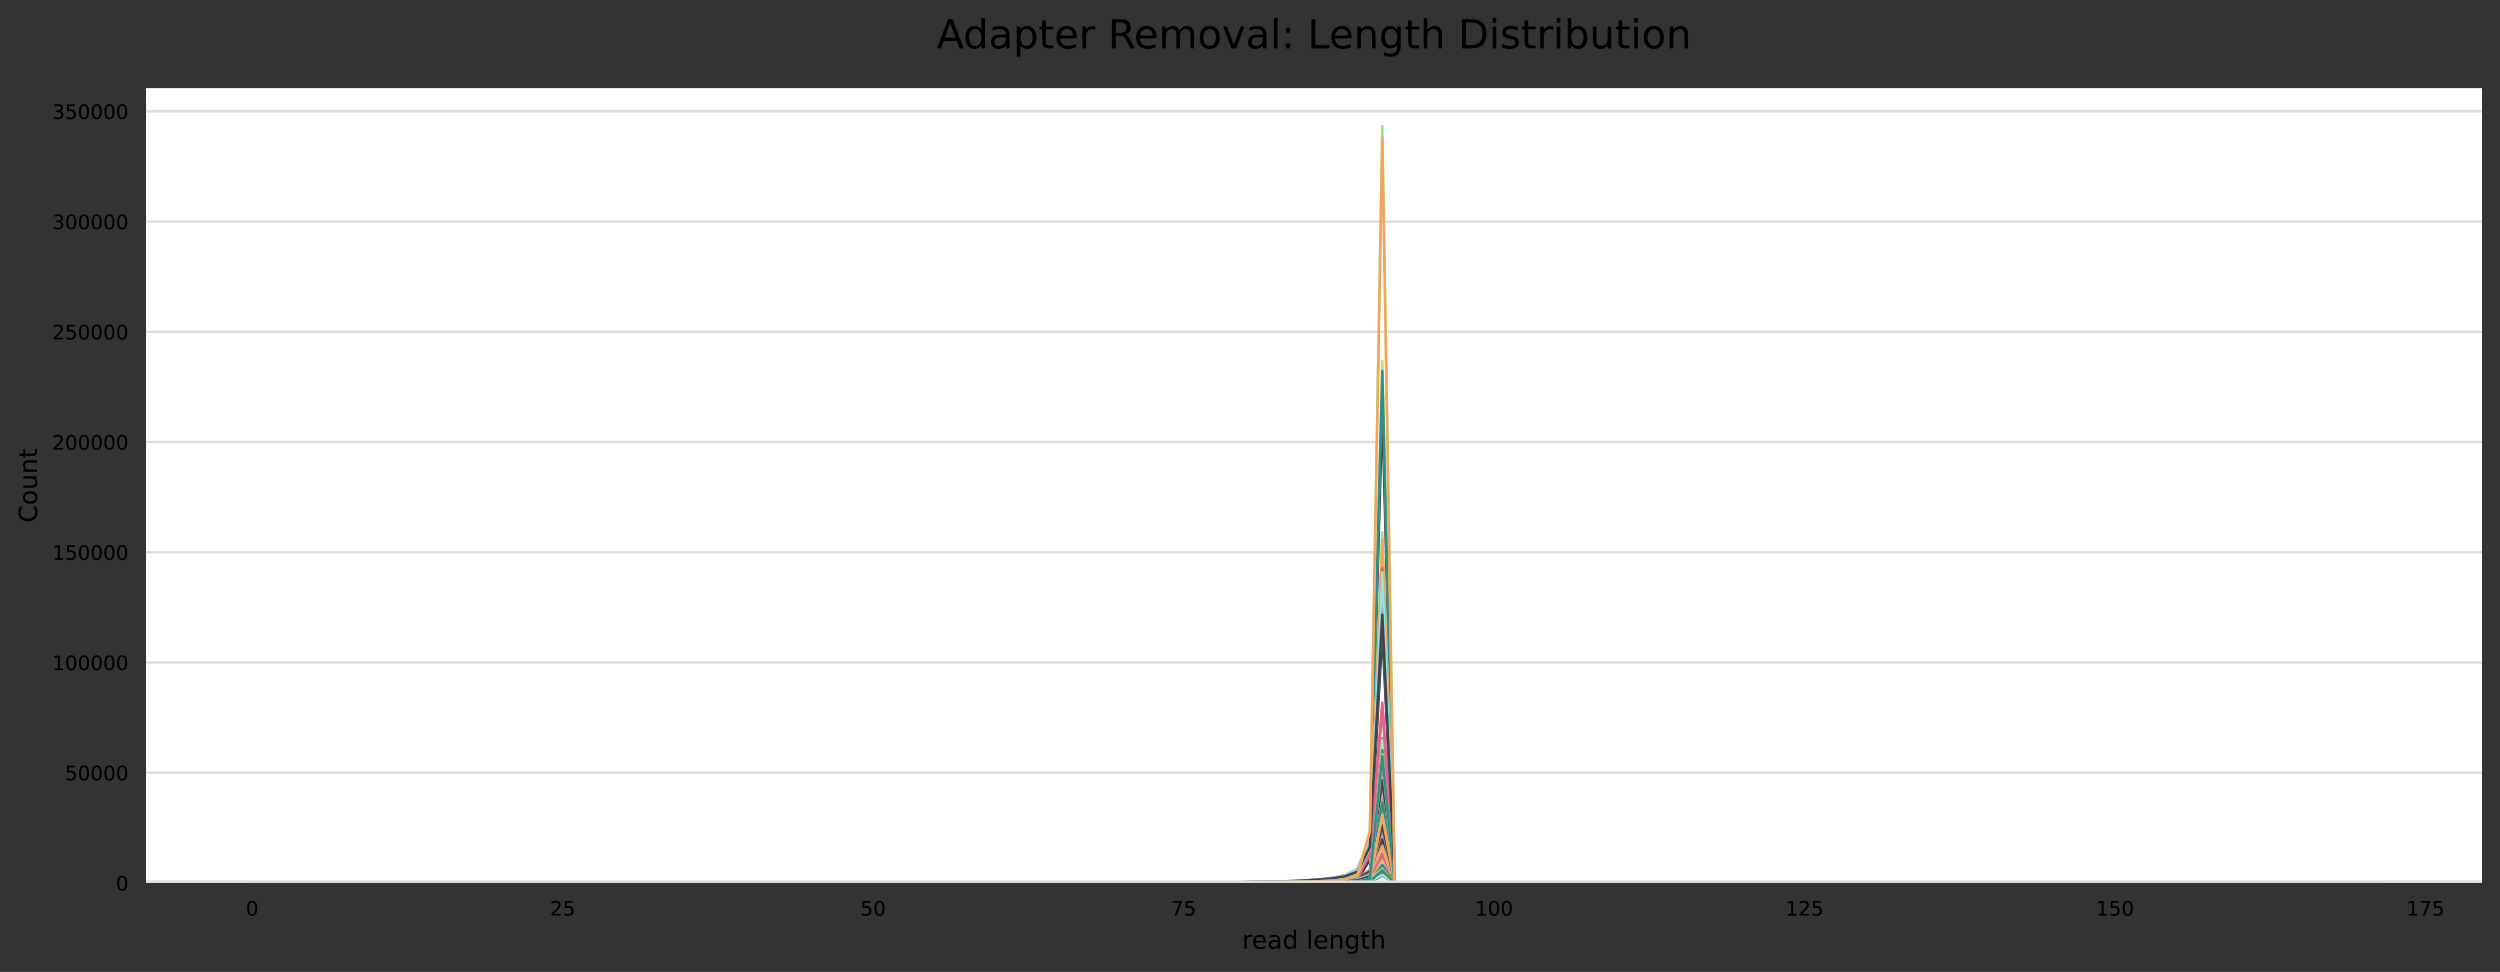 <?xml version="1.0" encoding="utf-8" standalone="no"?>
<!DOCTYPE svg PUBLIC "-//W3C//DTD SVG 1.1//EN"
  "http://www.w3.org/Graphics/SVG/1.1/DTD/svg11.dtd">
<!-- Created with matplotlib (https://matplotlib.org/) -->
<svg height="388.845pt" version="1.1" viewBox="0 0 1000.158 388.845" width="1000.158pt" xmlns="http://www.w3.org/2000/svg" xmlns:xlink="http://www.w3.org/1999/xlink">
 <rect x="0" y="0" width="1000.158" height="388.845" fill="#333333" stroke="none"/>
 <defs>
  <style type="text/css">*{stroke-linecap:butt;stroke-linejoin:round;}</style>
 </defs>
 <g id="figure_1">
  <g id="axes_1">
   <g id="patch_1">
    <path d="M 58.418 353.224 
L 992.958 353.224 
L 992.958 35.256 
L 58.418 35.256 
z
" style="fill:#ffffff;"/>
   </g>
   <g id="matplotlib.axis_1">
    <g id="xtick_1">
     <g id="text_1">
      <!-- 0 -->
      <g transform="translate(98.352 366.303)scale(0.08 -0.08)">
       <defs>
        <path d="M 31.781 66.406 
Q 24.172 66.406 20.328 58.906 
Q 16.5 51.422 16.5 36.375 
Q 16.5 21.391 20.328 13.891 
Q 24.172 6.391 31.781 6.391 
Q 39.453 6.391 43.281 13.891 
Q 47.125 21.391 47.125 36.375 
Q 47.125 51.422 43.281 58.906 
Q 39.453 66.406 31.781 66.406 
z
M 31.781 74.219 
Q 44.047 74.219 50.516 64.516 
Q 56.984 54.828 56.984 36.375 
Q 56.984 17.969 50.516 8.266 
Q 44.047 -1.422 31.781 -1.422 
Q 19.531 -1.422 13.062 8.266 
Q 6.594 17.969 6.594 36.375 
Q 6.594 54.828 13.062 64.516 
Q 19.531 74.219 31.781 74.219 
z
" id="DejaVuSans-48"/>
       </defs>
       <use xlink:href="#DejaVuSans-48"/>
      </g>
     </g>
    </g>
    <g id="xtick_2">
     <g id="text_2">
      <!-- 25 -->
      <g transform="translate(220.015 366.303)scale(0.08 -0.08)">
       <defs>
        <path d="M 19.188 8.297 
L 53.609 8.297 
L 53.609 0 
L 7.328 0 
L 7.328 8.297 
Q 12.938 14.109 22.625 23.891 
Q 32.328 33.688 34.812 36.531 
Q 39.547 41.844 41.422 45.531 
Q 43.312 49.219 43.312 52.781 
Q 43.312 58.594 39.234 62.25 
Q 35.156 65.922 28.609 65.922 
Q 23.969 65.922 18.812 64.312 
Q 13.672 62.703 7.812 59.422 
L 7.812 69.391 
Q 13.766 71.781 18.938 73 
Q 24.125 74.219 28.422 74.219 
Q 39.75 74.219 46.484 68.547 
Q 53.219 62.891 53.219 53.422 
Q 53.219 48.922 51.531 44.891 
Q 49.859 40.875 45.406 35.406 
Q 44.188 33.984 37.641 27.219 
Q 31.109 20.453 19.188 8.297 
z
" id="DejaVuSans-50"/>
        <path d="M 10.797 72.906 
L 49.516 72.906 
L 49.516 64.594 
L 19.828 64.594 
L 19.828 46.734 
Q 21.969 47.469 24.109 47.828 
Q 26.266 48.188 28.422 48.188 
Q 40.625 48.188 47.75 41.5 
Q 54.891 34.812 54.891 23.391 
Q 54.891 11.625 47.562 5.094 
Q 40.234 -1.422 26.906 -1.422 
Q 22.312 -1.422 17.547 -0.641 
Q 12.797 0.141 7.719 1.703 
L 7.719 11.625 
Q 12.109 9.234 16.797 8.062 
Q 21.484 6.891 26.703 6.891 
Q 35.156 6.891 40.078 11.328 
Q 45.016 15.766 45.016 23.391 
Q 45.016 31 40.078 35.438 
Q 35.156 39.891 26.703 39.891 
Q 22.75 39.891 18.812 39.016 
Q 14.891 38.141 10.797 36.281 
z
" id="DejaVuSans-53"/>
       </defs>
       <use xlink:href="#DejaVuSans-50"/>
       <use x="63.623" xlink:href="#DejaVuSans-53"/>
      </g>
     </g>
    </g>
    <g id="xtick_3">
     <g id="text_3">
      <!-- 50 -->
      <g transform="translate(344.223 366.303)scale(0.08 -0.08)">
       <use xlink:href="#DejaVuSans-53"/>
       <use x="63.623" xlink:href="#DejaVuSans-48"/>
      </g>
     </g>
    </g>
    <g id="xtick_4">
     <g id="text_4">
      <!-- 75 -->
      <g transform="translate(468.431 366.303)scale(0.08 -0.08)">
       <defs>
        <path d="M 8.203 72.906 
L 55.078 72.906 
L 55.078 68.703 
L 28.609 0 
L 18.312 0 
L 43.219 64.594 
L 8.203 64.594 
z
" id="DejaVuSans-55"/>
       </defs>
       <use xlink:href="#DejaVuSans-55"/>
       <use x="63.623" xlink:href="#DejaVuSans-53"/>
      </g>
     </g>
    </g>
    <g id="xtick_5">
     <g id="text_5">
      <!-- 100 -->
      <g transform="translate(590.094 366.303)scale(0.08 -0.08)">
       <defs>
        <path d="M 12.406 8.297 
L 28.516 8.297 
L 28.516 63.922 
L 10.984 60.406 
L 10.984 69.391 
L 28.422 72.906 
L 38.281 72.906 
L 38.281 8.297 
L 54.391 8.297 
L 54.391 0 
L 12.406 0 
z
" id="DejaVuSans-49"/>
       </defs>
       <use xlink:href="#DejaVuSans-49"/>
       <use x="63.623" xlink:href="#DejaVuSans-48"/>
       <use x="127.246" xlink:href="#DejaVuSans-48"/>
      </g>
     </g>
    </g>
    <g id="xtick_6">
     <g id="text_6">
      <!-- 125 -->
      <g transform="translate(714.302 366.303)scale(0.08 -0.08)">
       <use xlink:href="#DejaVuSans-49"/>
       <use x="63.623" xlink:href="#DejaVuSans-50"/>
       <use x="127.246" xlink:href="#DejaVuSans-53"/>
      </g>
     </g>
    </g>
    <g id="xtick_7">
     <g id="text_7">
      <!-- 150 -->
      <g transform="translate(838.509 366.303)scale(0.08 -0.08)">
       <use xlink:href="#DejaVuSans-49"/>
       <use x="63.623" xlink:href="#DejaVuSans-53"/>
       <use x="127.246" xlink:href="#DejaVuSans-48"/>
      </g>
     </g>
    </g>
    <g id="xtick_8">
     <g id="text_8">
      <!-- 175 -->
      <g transform="translate(962.717 366.303)scale(0.08 -0.08)">
       <use xlink:href="#DejaVuSans-49"/>
       <use x="63.623" xlink:href="#DejaVuSans-55"/>
       <use x="127.246" xlink:href="#DejaVuSans-53"/>
      </g>
     </g>
    </g>
    <g id="text_9">
     <!-- read length -->
     <g transform="translate(496.904 379.565)scale(0.1 -0.1)">
      <defs>
       <path d="M 41.109 46.297 
Q 39.594 47.172 37.812 47.578 
Q 36.031 48 33.891 48 
Q 26.266 48 22.188 43.047 
Q 18.109 38.094 18.109 28.812 
L 18.109 0 
L 9.078 0 
L 9.078 54.688 
L 18.109 54.688 
L 18.109 46.188 
Q 20.953 51.172 25.484 53.578 
Q 30.031 56 36.531 56 
Q 37.453 56 38.578 55.875 
Q 39.703 55.766 41.062 55.516 
z
" id="DejaVuSans-114"/>
       <path d="M 56.203 29.594 
L 56.203 25.203 
L 14.891 25.203 
Q 15.484 15.922 20.484 11.062 
Q 25.484 6.203 34.422 6.203 
Q 39.594 6.203 44.453 7.469 
Q 49.312 8.734 54.109 11.281 
L 54.109 2.781 
Q 49.266 0.734 44.188 -0.344 
Q 39.109 -1.422 33.891 -1.422 
Q 20.797 -1.422 13.156 6.188 
Q 5.516 13.812 5.516 26.812 
Q 5.516 40.234 12.766 48.109 
Q 20.016 56 32.328 56 
Q 43.359 56 49.781 48.891 
Q 56.203 41.797 56.203 29.594 
z
M 47.219 32.234 
Q 47.125 39.594 43.094 43.984 
Q 39.062 48.391 32.422 48.391 
Q 24.906 48.391 20.391 44.141 
Q 15.875 39.891 15.188 32.172 
z
" id="DejaVuSans-101"/>
       <path d="M 34.281 27.484 
Q 23.391 27.484 19.188 25 
Q 14.984 22.516 14.984 16.5 
Q 14.984 11.719 18.141 8.906 
Q 21.297 6.109 26.703 6.109 
Q 34.188 6.109 38.703 11.406 
Q 43.219 16.703 43.219 25.484 
L 43.219 27.484 
z
M 52.203 31.203 
L 52.203 0 
L 43.219 0 
L 43.219 8.297 
Q 40.141 3.328 35.547 0.953 
Q 30.953 -1.422 24.312 -1.422 
Q 15.922 -1.422 10.953 3.297 
Q 6 8.016 6 15.922 
Q 6 25.141 12.172 29.828 
Q 18.359 34.516 30.609 34.516 
L 43.219 34.516 
L 43.219 35.406 
Q 43.219 41.609 39.141 45 
Q 35.062 48.391 27.688 48.391 
Q 23 48.391 18.547 47.266 
Q 14.109 46.141 10.016 43.891 
L 10.016 52.203 
Q 14.938 54.109 19.578 55.047 
Q 24.219 56 28.609 56 
Q 40.484 56 46.344 49.844 
Q 52.203 43.703 52.203 31.203 
z
" id="DejaVuSans-97"/>
       <path d="M 45.406 46.391 
L 45.406 75.984 
L 54.391 75.984 
L 54.391 0 
L 45.406 0 
L 45.406 8.203 
Q 42.578 3.328 38.25 0.953 
Q 33.938 -1.422 27.875 -1.422 
Q 17.969 -1.422 11.734 6.484 
Q 5.516 14.406 5.516 27.297 
Q 5.516 40.188 11.734 48.094 
Q 17.969 56 27.875 56 
Q 33.938 56 38.25 53.625 
Q 42.578 51.266 45.406 46.391 
z
M 14.797 27.297 
Q 14.797 17.391 18.875 11.75 
Q 22.953 6.109 30.078 6.109 
Q 37.203 6.109 41.297 11.75 
Q 45.406 17.391 45.406 27.297 
Q 45.406 37.203 41.297 42.844 
Q 37.203 48.484 30.078 48.484 
Q 22.953 48.484 18.875 42.844 
Q 14.797 37.203 14.797 27.297 
z
" id="DejaVuSans-100"/>
       <path id="DejaVuSans-32"/>
       <path d="M 9.422 75.984 
L 18.406 75.984 
L 18.406 0 
L 9.422 0 
z
" id="DejaVuSans-108"/>
       <path d="M 54.891 33.016 
L 54.891 0 
L 45.906 0 
L 45.906 32.719 
Q 45.906 40.484 42.875 44.328 
Q 39.844 48.188 33.797 48.188 
Q 26.516 48.188 22.312 43.547 
Q 18.109 38.922 18.109 30.906 
L 18.109 0 
L 9.078 0 
L 9.078 54.688 
L 18.109 54.688 
L 18.109 46.188 
Q 21.344 51.125 25.703 53.562 
Q 30.078 56 35.797 56 
Q 45.219 56 50.047 50.172 
Q 54.891 44.344 54.891 33.016 
z
" id="DejaVuSans-110"/>
       <path d="M 45.406 27.984 
Q 45.406 37.75 41.375 43.109 
Q 37.359 48.484 30.078 48.484 
Q 22.859 48.484 18.828 43.109 
Q 14.797 37.75 14.797 27.984 
Q 14.797 18.266 18.828 12.891 
Q 22.859 7.516 30.078 7.516 
Q 37.359 7.516 41.375 12.891 
Q 45.406 18.266 45.406 27.984 
z
M 54.391 6.781 
Q 54.391 -7.172 48.188 -13.984 
Q 42 -20.797 29.203 -20.797 
Q 24.469 -20.797 20.266 -20.094 
Q 16.062 -19.391 12.109 -17.922 
L 12.109 -9.188 
Q 16.062 -11.328 19.922 -12.344 
Q 23.781 -13.375 27.781 -13.375 
Q 36.625 -13.375 41.016 -8.766 
Q 45.406 -4.156 45.406 5.172 
L 45.406 9.625 
Q 42.625 4.781 38.281 2.391 
Q 33.938 0 27.875 0 
Q 17.828 0 11.672 7.656 
Q 5.516 15.328 5.516 27.984 
Q 5.516 40.672 11.672 48.328 
Q 17.828 56 27.875 56 
Q 33.938 56 38.281 53.609 
Q 42.625 51.219 45.406 46.391 
L 45.406 54.688 
L 54.391 54.688 
z
" id="DejaVuSans-103"/>
       <path d="M 18.312 70.219 
L 18.312 54.688 
L 36.812 54.688 
L 36.812 47.703 
L 18.312 47.703 
L 18.312 18.016 
Q 18.312 11.328 20.141 9.422 
Q 21.969 7.516 27.594 7.516 
L 36.812 7.516 
L 36.812 0 
L 27.594 0 
Q 17.188 0 13.234 3.875 
Q 9.281 7.766 9.281 18.016 
L 9.281 47.703 
L 2.688 47.703 
L 2.688 54.688 
L 9.281 54.688 
L 9.281 70.219 
z
" id="DejaVuSans-116"/>
       <path d="M 54.891 33.016 
L 54.891 0 
L 45.906 0 
L 45.906 32.719 
Q 45.906 40.484 42.875 44.328 
Q 39.844 48.188 33.797 48.188 
Q 26.516 48.188 22.312 43.547 
Q 18.109 38.922 18.109 30.906 
L 18.109 0 
L 9.078 0 
L 9.078 75.984 
L 18.109 75.984 
L 18.109 46.188 
Q 21.344 51.125 25.703 53.562 
Q 30.078 56 35.797 56 
Q 45.219 56 50.047 50.172 
Q 54.891 44.344 54.891 33.016 
z
" id="DejaVuSans-104"/>
      </defs>
      <use xlink:href="#DejaVuSans-114"/>
      <use x="38.863" xlink:href="#DejaVuSans-101"/>
      <use x="100.387" xlink:href="#DejaVuSans-97"/>
      <use x="161.666" xlink:href="#DejaVuSans-100"/>
      <use x="225.143" xlink:href="#DejaVuSans-32"/>
      <use x="256.93" xlink:href="#DejaVuSans-108"/>
      <use x="284.713" xlink:href="#DejaVuSans-101"/>
      <use x="346.236" xlink:href="#DejaVuSans-110"/>
      <use x="409.615" xlink:href="#DejaVuSans-103"/>
      <use x="473.092" xlink:href="#DejaVuSans-116"/>
      <use x="512.301" xlink:href="#DejaVuSans-104"/>
     </g>
    </g>
   </g>
   <g id="matplotlib.axis_2">
    <g id="ytick_1">
     <g id="line2d_1">
      <path clip-path="url(#pe0b5f73a44)" d="M 58.418 353.224 
L 992.958 353.224 
" style="fill:none;stroke:#dedede;stroke-linecap:square;"/>
     </g>
     <g id="text_10">
      <!-- 0 -->
      <g transform="translate(46.328 356.263)scale(0.08 -0.08)">
       <use xlink:href="#DejaVuSans-48"/>
      </g>
     </g>
    </g>
    <g id="ytick_2">
     <g id="line2d_2">
      <path clip-path="url(#pe0b5f73a44)" d="M 58.418 309.129 
L 992.958 309.129 
" style="fill:none;stroke:#dedede;stroke-linecap:square;"/>
     </g>
     <g id="text_11">
      <!-- 50000 -->
      <g transform="translate(25.968 312.168)scale(0.08 -0.08)">
       <use xlink:href="#DejaVuSans-53"/>
       <use x="63.623" xlink:href="#DejaVuSans-48"/>
       <use x="127.246" xlink:href="#DejaVuSans-48"/>
       <use x="190.869" xlink:href="#DejaVuSans-48"/>
       <use x="254.492" xlink:href="#DejaVuSans-48"/>
      </g>
     </g>
    </g>
    <g id="ytick_3">
     <g id="line2d_3">
      <path clip-path="url(#pe0b5f73a44)" d="M 58.418 265.034 
L 992.958 265.034 
" style="fill:none;stroke:#dedede;stroke-linecap:square;"/>
     </g>
     <g id="text_12">
      <!-- 100000 -->
      <g transform="translate(20.878 268.074)scale(0.08 -0.08)">
       <use xlink:href="#DejaVuSans-49"/>
       <use x="63.623" xlink:href="#DejaVuSans-48"/>
       <use x="127.246" xlink:href="#DejaVuSans-48"/>
       <use x="190.869" xlink:href="#DejaVuSans-48"/>
       <use x="254.492" xlink:href="#DejaVuSans-48"/>
       <use x="318.115" xlink:href="#DejaVuSans-48"/>
      </g>
     </g>
    </g>
    <g id="ytick_4">
     <g id="line2d_4">
      <path clip-path="url(#pe0b5f73a44)" d="M 58.418 220.939 
L 992.958 220.939 
" style="fill:none;stroke:#dedede;stroke-linecap:square;"/>
     </g>
     <g id="text_13">
      <!-- 150000 -->
      <g transform="translate(20.878 223.979)scale(0.08 -0.08)">
       <use xlink:href="#DejaVuSans-49"/>
       <use x="63.623" xlink:href="#DejaVuSans-53"/>
       <use x="127.246" xlink:href="#DejaVuSans-48"/>
       <use x="190.869" xlink:href="#DejaVuSans-48"/>
       <use x="254.492" xlink:href="#DejaVuSans-48"/>
       <use x="318.115" xlink:href="#DejaVuSans-48"/>
      </g>
     </g>
    </g>
    <g id="ytick_5">
     <g id="line2d_5">
      <path clip-path="url(#pe0b5f73a44)" d="M 58.418 176.845 
L 992.958 176.845 
" style="fill:none;stroke:#dedede;stroke-linecap:square;"/>
     </g>
     <g id="text_14">
      <!-- 200000 -->
      <g transform="translate(20.878 179.884)scale(0.08 -0.08)">
       <use xlink:href="#DejaVuSans-50"/>
       <use x="63.623" xlink:href="#DejaVuSans-48"/>
       <use x="127.246" xlink:href="#DejaVuSans-48"/>
       <use x="190.869" xlink:href="#DejaVuSans-48"/>
       <use x="254.492" xlink:href="#DejaVuSans-48"/>
       <use x="318.115" xlink:href="#DejaVuSans-48"/>
      </g>
     </g>
    </g>
    <g id="ytick_6">
     <g id="line2d_6">
      <path clip-path="url(#pe0b5f73a44)" d="M 58.418 132.75 
L 992.958 132.75 
" style="fill:none;stroke:#dedede;stroke-linecap:square;"/>
     </g>
     <g id="text_15">
      <!-- 250000 -->
      <g transform="translate(20.878 135.789)scale(0.08 -0.08)">
       <use xlink:href="#DejaVuSans-50"/>
       <use x="63.623" xlink:href="#DejaVuSans-53"/>
       <use x="127.246" xlink:href="#DejaVuSans-48"/>
       <use x="190.869" xlink:href="#DejaVuSans-48"/>
       <use x="254.492" xlink:href="#DejaVuSans-48"/>
       <use x="318.115" xlink:href="#DejaVuSans-48"/>
      </g>
     </g>
    </g>
    <g id="ytick_7">
     <g id="line2d_7">
      <path clip-path="url(#pe0b5f73a44)" d="M 58.418 88.655 
L 992.958 88.655 
" style="fill:none;stroke:#dedede;stroke-linecap:square;"/>
     </g>
     <g id="text_16">
      <!-- 300000 -->
      <g transform="translate(20.878 91.694)scale(0.08 -0.08)">
       <defs>
        <path d="M 40.578 39.312 
Q 47.656 37.797 51.625 33 
Q 55.609 28.219 55.609 21.188 
Q 55.609 10.406 48.188 4.484 
Q 40.766 -1.422 27.094 -1.422 
Q 22.516 -1.422 17.656 -0.516 
Q 12.797 0.391 7.625 2.203 
L 7.625 11.719 
Q 11.719 9.328 16.594 8.109 
Q 21.484 6.891 26.812 6.891 
Q 36.078 6.891 40.938 10.547 
Q 45.797 14.203 45.797 21.188 
Q 45.797 27.641 41.281 31.266 
Q 36.766 34.906 28.719 34.906 
L 20.219 34.906 
L 20.219 43.016 
L 29.109 43.016 
Q 36.375 43.016 40.234 45.922 
Q 44.094 48.828 44.094 54.297 
Q 44.094 59.906 40.109 62.906 
Q 36.141 65.922 28.719 65.922 
Q 24.656 65.922 20.016 65.031 
Q 15.375 64.156 9.812 62.312 
L 9.812 71.094 
Q 15.438 72.656 20.344 73.438 
Q 25.25 74.219 29.594 74.219 
Q 40.828 74.219 47.359 69.109 
Q 53.906 64.016 53.906 55.328 
Q 53.906 49.266 50.438 45.094 
Q 46.969 40.922 40.578 39.312 
z
" id="DejaVuSans-51"/>
       </defs>
       <use xlink:href="#DejaVuSans-51"/>
       <use x="63.623" xlink:href="#DejaVuSans-48"/>
       <use x="127.246" xlink:href="#DejaVuSans-48"/>
       <use x="190.869" xlink:href="#DejaVuSans-48"/>
       <use x="254.492" xlink:href="#DejaVuSans-48"/>
       <use x="318.115" xlink:href="#DejaVuSans-48"/>
      </g>
     </g>
    </g>
    <g id="ytick_8">
     <g id="line2d_8">
      <path clip-path="url(#pe0b5f73a44)" d="M 58.418 44.56 
L 992.958 44.56 
" style="fill:none;stroke:#dedede;stroke-linecap:square;"/>
     </g>
     <g id="text_17">
      <!-- 350000 -->
      <g transform="translate(20.878 47.599)scale(0.08 -0.08)">
       <use xlink:href="#DejaVuSans-51"/>
       <use x="63.623" xlink:href="#DejaVuSans-53"/>
       <use x="127.246" xlink:href="#DejaVuSans-48"/>
       <use x="190.869" xlink:href="#DejaVuSans-48"/>
       <use x="254.492" xlink:href="#DejaVuSans-48"/>
       <use x="318.115" xlink:href="#DejaVuSans-48"/>
      </g>
     </g>
    </g>
    <g id="text_18">
     <!-- Count -->
     <g transform="translate(14.798 209.088)rotate(-90)scale(0.1 -0.1)">
      <defs>
       <path d="M 64.406 67.281 
L 64.406 56.891 
Q 59.422 61.531 53.781 63.812 
Q 48.141 66.109 41.797 66.109 
Q 29.297 66.109 22.656 58.469 
Q 16.016 50.828 16.016 36.375 
Q 16.016 21.969 22.656 14.328 
Q 29.297 6.688 41.797 6.688 
Q 48.141 6.688 53.781 8.984 
Q 59.422 11.281 64.406 15.922 
L 64.406 5.609 
Q 59.234 2.094 53.438 0.328 
Q 47.656 -1.422 41.219 -1.422 
Q 24.656 -1.422 15.125 8.703 
Q 5.609 18.844 5.609 36.375 
Q 5.609 53.953 15.125 64.078 
Q 24.656 74.219 41.219 74.219 
Q 47.75 74.219 53.531 72.484 
Q 59.328 70.75 64.406 67.281 
z
" id="DejaVuSans-67"/>
       <path d="M 30.609 48.391 
Q 23.391 48.391 19.188 42.75 
Q 14.984 37.109 14.984 27.297 
Q 14.984 17.484 19.156 11.844 
Q 23.344 6.203 30.609 6.203 
Q 37.797 6.203 41.984 11.859 
Q 46.188 17.531 46.188 27.297 
Q 46.188 37.016 41.984 42.703 
Q 37.797 48.391 30.609 48.391 
z
M 30.609 56 
Q 42.328 56 49.016 48.375 
Q 55.719 40.766 55.719 27.297 
Q 55.719 13.875 49.016 6.219 
Q 42.328 -1.422 30.609 -1.422 
Q 18.844 -1.422 12.172 6.219 
Q 5.516 13.875 5.516 27.297 
Q 5.516 40.766 12.172 48.375 
Q 18.844 56 30.609 56 
z
" id="DejaVuSans-111"/>
       <path d="M 8.5 21.578 
L 8.5 54.688 
L 17.484 54.688 
L 17.484 21.922 
Q 17.484 14.156 20.5 10.266 
Q 23.531 6.391 29.594 6.391 
Q 36.859 6.391 41.078 11.031 
Q 45.312 15.672 45.312 23.688 
L 45.312 54.688 
L 54.297 54.688 
L 54.297 0 
L 45.312 0 
L 45.312 8.406 
Q 42.047 3.422 37.719 1 
Q 33.406 -1.422 27.688 -1.422 
Q 18.266 -1.422 13.375 4.438 
Q 8.5 10.297 8.5 21.578 
z
M 31.109 56 
z
" id="DejaVuSans-117"/>
      </defs>
      <use xlink:href="#DejaVuSans-67"/>
      <use x="69.824" xlink:href="#DejaVuSans-111"/>
      <use x="131.006" xlink:href="#DejaVuSans-117"/>
      <use x="194.385" xlink:href="#DejaVuSans-110"/>
      <use x="257.764" xlink:href="#DejaVuSans-116"/>
     </g>
    </g>
   </g>
   <g id="line2d_9">
    <path clip-path="url(#pe0b5f73a44)" d="M 100.897 353.224 
L 493.394 353.121 
L 518.236 352.839 
L 528.172 352.572 
L 533.141 352.264 
L 538.109 351.734 
L 543.077 350.471 
L 548.046 336.881 
L 553.014 160.867 
L 557.982 353.224 
L 950.479 353.224 
L 950.479 353.224 
" style="fill:none;stroke:#7cb5ec;stroke-linecap:square;"/>
   </g>
   <g id="line2d_10">
    <path clip-path="url(#pe0b5f73a44)" d="M 100.897 353.224 
L 488.426 353.152 
L 518.236 352.889 
L 533.141 352.384 
L 538.109 351.821 
L 543.077 350.362 
L 548.046 337.254 
L 553.014 163.86 
L 557.982 353.224 
L 950.479 353.224 
L 950.479 353.224 
" style="fill:none;stroke:#434348;stroke-linecap:square;"/>
   </g>
   <g id="line2d_11">
    <path clip-path="url(#pe0b5f73a44)" d="M 100.897 353.224 
L 498.362 353.148 
L 523.204 352.855 
L 533.141 352.522 
L 538.109 352.113 
L 543.077 351.061 
L 548.046 341.429 
L 553.014 237.525 
L 557.982 353.224 
L 950.479 353.224 
L 950.479 353.224 
" style="fill:none;stroke:#90ed7d;stroke-linecap:square;"/>
   </g>
   <g id="line2d_12">
    <path clip-path="url(#pe0b5f73a44)" d="M 100.897 353.224 
L 503.331 353.121 
L 523.204 352.892 
L 533.141 352.57 
L 538.109 352.137 
L 543.077 350.928 
L 548.046 341.407 
L 553.014 238.68 
L 557.982 353.224 
L 950.479 353.224 
L 950.479 353.224 
" style="fill:none;stroke:#f7a35c;stroke-linecap:square;"/>
   </g>
   <g id="line2d_13">
    <path clip-path="url(#pe0b5f73a44)" d="M 100.897 353.224 
L 483.457 353.123 
L 508.299 352.879 
L 518.236 352.658 
L 528.172 352.137 
L 533.141 351.726 
L 538.109 350.992 
L 543.077 349.205 
L 548.046 338.261 
L 553.014 238.578 
L 557.982 353.224 
L 950.479 353.224 
L 950.479 353.224 
" style="fill:none;stroke:#8085e9;stroke-linecap:square;"/>
   </g>
   <g id="line2d_14">
    <path clip-path="url(#pe0b5f73a44)" d="M 100.897 353.224 
L 483.457 353.138 
L 508.299 352.899 
L 523.204 352.475 
L 528.172 352.251 
L 533.141 351.819 
L 538.109 351.155 
L 543.077 349.284 
L 548.046 338.588 
L 553.014 240.196 
L 557.982 353.224 
L 950.479 353.224 
L 950.479 353.224 
" style="fill:none;stroke:#f15c80;stroke-linecap:square;"/>
   </g>
   <g id="line2d_15">
    <path clip-path="url(#pe0b5f73a44)" d="M 100.897 353.224 
L 483.457 353.138 
L 508.299 352.931 
L 523.204 352.577 
L 533.141 352.076 
L 538.109 351.433 
L 543.077 350.121 
L 548.046 336.194 
L 553.014 144.429 
L 557.982 353.224 
L 950.479 353.224 
L 950.479 353.224 
" style="fill:none;stroke:#e4d354;stroke-linecap:square;"/>
   </g>
   <g id="line2d_16">
    <path clip-path="url(#pe0b5f73a44)" d="M 100.897 353.224 
L 488.426 353.13 
L 518.236 352.774 
L 528.172 352.415 
L 533.141 352.066 
L 538.109 351.584 
L 543.077 349.999 
L 548.046 336.635 
L 553.014 148.405 
L 557.982 353.224 
L 950.479 353.224 
L 950.479 353.224 
" style="fill:none;stroke:#2b908f;stroke-linecap:square;"/>
   </g>
   <g id="line2d_17">
    <path clip-path="url(#pe0b5f73a44)" d="M 100.897 353.224 
L 483.457 353.121 
L 503.331 352.856 
L 513.267 352.662 
L 523.204 352.185 
L 528.172 351.785 
L 533.141 351.166 
L 538.109 350.18 
L 543.077 347.517 
L 548.046 335.664 
L 553.014 222.843 
L 557.982 353.224 
L 950.479 353.224 
L 950.479 353.224 
" style="fill:none;stroke:#f45b5b;stroke-linecap:square;"/>
   </g>
   <g id="line2d_18">
    <path clip-path="url(#pe0b5f73a44)" d="M 100.897 353.224 
L 478.489 353.139 
L 498.362 352.988 
L 518.236 352.477 
L 528.172 351.85 
L 533.141 351.221 
L 538.109 350.143 
L 543.077 347.623 
L 548.046 336.11 
L 553.014 224.702 
L 557.982 353.224 
L 950.479 353.224 
L 950.479 353.224 
" style="fill:none;stroke:#91e8e1;stroke-linecap:square;"/>
   </g>
   <g id="line2d_19">
    <path clip-path="url(#pe0b5f73a44)" d="M 100.897 353.224 
L 478.489 353.13 
L 498.362 352.95 
L 508.299 352.767 
L 518.236 352.458 
L 523.204 352.241 
L 533.141 351.508 
L 538.109 350.857 
L 543.077 349.697 
L 548.046 341.892 
L 553.014 251.985 
L 557.982 353.224 
L 950.479 353.224 
L 950.479 353.224 
" style="fill:none;stroke:#7cb5ec;stroke-linecap:square;"/>
   </g>
   <g id="line2d_20">
    <path clip-path="url(#pe0b5f73a44)" d="M 100.897 353.224 
L 483.457 353.121 
L 508.299 352.763 
L 518.236 352.56 
L 528.172 352.036 
L 533.141 351.61 
L 538.109 350.973 
L 543.077 349.605 
L 548.046 342.324 
L 553.014 253.122 
L 557.982 353.224 
L 950.479 353.224 
L 950.479 353.224 
" style="fill:none;stroke:#434348;stroke-linecap:square;"/>
   </g>
   <g id="line2d_21">
    <path clip-path="url(#pe0b5f73a44)" d="M 100.897 353.224 
L 478.489 353.153 
L 508.299 352.823 
L 523.204 352.505 
L 533.141 351.981 
L 538.109 351.498 
L 543.077 350.658 
L 548.046 343.109 
L 553.014 212.941 
L 557.982 353.224 
L 950.479 353.224 
L 950.479 353.224 
" style="fill:none;stroke:#90ed7d;stroke-linecap:square;"/>
   </g>
   <g id="line2d_22">
    <path clip-path="url(#pe0b5f73a44)" d="M 100.897 353.224 
L 483.457 353.128 
L 518.236 352.697 
L 523.204 352.539 
L 533.141 352.069 
L 538.109 351.584 
L 543.077 350.576 
L 548.046 343.559 
L 553.014 215.465 
L 557.982 353.224 
L 950.479 353.224 
L 950.479 353.224 
" style="fill:none;stroke:#f7a35c;stroke-linecap:square;"/>
   </g>
   <g id="line2d_23">
    <path clip-path="url(#pe0b5f73a44)" d="M 100.897 353.224 
L 533.141 353.142 
L 543.077 352.915 
L 548.046 351.413 
L 553.014 342.89 
L 557.982 353.224 
L 925.637 353.224 
L 925.637 353.224 
" style="fill:none;stroke:#8085e9;stroke-linecap:square;"/>
   </g>
   <g id="line2d_24">
    <path clip-path="url(#pe0b5f73a44)" d="M 100.897 353.224 
L 533.141 353.152 
L 543.077 352.985 
L 548.046 351.529 
L 553.014 342.733 
L 557.982 353.224 
L 925.637 353.224 
L 925.637 353.224 
" style="fill:none;stroke:#f15c80;stroke-linecap:square;"/>
   </g>
   <g id="line2d_25">
    <path clip-path="url(#pe0b5f73a44)" d="M 100.897 353.224 
L 543.077 353.154 
L 548.046 353.055 
L 553.014 350.387 
L 557.982 353.224 
L 950.479 353.224 
L 950.479 353.224 
" style="fill:none;stroke:#e4d354;stroke-linecap:square;"/>
   </g>
   <g id="line2d_26">
    <path clip-path="url(#pe0b5f73a44)" d="M 100.897 353.224 
L 543.077 353.167 
L 548.046 353.041 
L 553.014 350.246 
L 557.982 353.224 
L 950.479 353.224 
L 950.479 353.224 
" style="fill:none;stroke:#2b908f;stroke-linecap:square;"/>
   </g>
   <g id="line2d_27">
    <path clip-path="url(#pe0b5f73a44)" d="M 100.897 353.224 
L 503.331 353.117 
L 518.236 353.006 
L 533.141 352.645 
L 538.109 352.455 
L 543.077 352.076 
L 548.046 350.358 
L 553.014 319.61 
L 557.982 353.224 
L 950.479 353.224 
L 950.479 353.224 
" style="fill:none;stroke:#f45b5b;stroke-linecap:square;"/>
   </g>
   <g id="line2d_28">
    <path clip-path="url(#pe0b5f73a44)" d="M 100.897 353.224 
L 508.299 353.126 
L 533.141 352.677 
L 538.109 352.503 
L 543.077 352.181 
L 548.046 350.254 
L 553.014 319.686 
L 557.982 353.224 
L 950.479 353.224 
L 950.479 353.224 
" style="fill:none;stroke:#91e8e1;stroke-linecap:square;"/>
   </g>
   <g id="line2d_29">
    <path clip-path="url(#pe0b5f73a44)" d="M 100.897 353.224 
L 523.204 353.117 
L 538.109 352.992 
L 543.077 352.897 
L 548.046 352.382 
L 553.014 347.391 
L 557.982 353.224 
L 950.479 353.224 
L 950.479 353.224 
" style="fill:none;stroke:#7cb5ec;stroke-linecap:square;"/>
   </g>
   <g id="line2d_30">
    <path clip-path="url(#pe0b5f73a44)" d="M 100.897 353.224 
L 528.172 353.121 
L 543.077 352.958 
L 548.046 352.496 
L 553.014 347.108 
L 557.982 353.224 
L 950.479 353.224 
L 950.479 353.224 
" style="fill:none;stroke:#434348;stroke-linecap:square;"/>
   </g>
   <g id="line2d_31">
    <path clip-path="url(#pe0b5f73a44)" d="M 100.897 353.224 
L 493.394 353.128 
L 513.267 352.943 
L 528.172 352.517 
L 533.141 352.188 
L 538.109 351.705 
L 543.077 350.961 
L 548.046 348.343 
L 553.014 321.187 
L 557.982 353.224 
L 950.479 353.224 
L 950.479 353.224 
" style="fill:none;stroke:#90ed7d;stroke-linecap:square;"/>
   </g>
   <g id="line2d_32">
    <path clip-path="url(#pe0b5f73a44)" d="M 100.897 353.224 
L 493.394 353.126 
L 513.267 352.944 
L 528.172 352.503 
L 533.141 352.205 
L 538.109 351.726 
L 543.077 350.928 
L 548.046 348.188 
L 553.014 320.75 
L 557.982 353.224 
L 950.479 353.224 
L 950.479 353.224 
" style="fill:none;stroke:#f7a35c;stroke-linecap:square;"/>
   </g>
   <g id="line2d_33">
    <path clip-path="url(#pe0b5f73a44)" d="M 100.897 353.224 
L 498.362 353.116 
L 513.267 352.945 
L 528.172 352.563 
L 533.141 352.294 
L 538.109 351.717 
L 543.077 350.707 
L 548.046 348.566 
L 553.014 343.208 
L 557.982 353.224 
L 950.479 353.224 
L 950.479 353.224 
" style="fill:none;stroke:#8085e9;stroke-linecap:square;"/>
   </g>
   <g id="line2d_34">
    <path clip-path="url(#pe0b5f73a44)" d="M 100.897 353.224 
L 493.394 353.138 
L 518.236 352.939 
L 533.141 352.383 
L 538.109 351.823 
L 543.077 350.897 
L 548.046 348.523 
L 553.014 343.093 
L 557.982 353.224 
L 950.479 353.224 
L 950.479 353.224 
" style="fill:none;stroke:#f15c80;stroke-linecap:square;"/>
   </g>
   <g id="line2d_35">
    <path clip-path="url(#pe0b5f73a44)" d="M 100.897 353.224 
L 498.362 353.14 
L 523.204 352.831 
L 533.141 352.495 
L 538.109 352.143 
L 543.077 351.58 
L 548.046 349.238 
L 553.014 313.38 
L 557.982 353.224 
L 950.479 353.224 
L 950.479 353.224 
" style="fill:none;stroke:#e4d354;stroke-linecap:square;"/>
   </g>
   <g id="line2d_36">
    <path clip-path="url(#pe0b5f73a44)" d="M 100.897 353.224 
L 498.362 353.122 
L 513.267 353.025 
L 528.172 352.728 
L 538.109 352.192 
L 543.077 351.54 
L 548.046 349.144 
L 553.014 313.549 
L 557.982 353.224 
L 950.479 353.224 
L 950.479 353.224 
" style="fill:none;stroke:#2b908f;stroke-linecap:square;"/>
   </g>
   <g id="line2d_37">
    <path clip-path="url(#pe0b5f73a44)" d="M 100.897 353.224 
L 528.172 353.115 
L 543.077 352.883 
L 548.046 352.317 
L 553.014 349.553 
L 557.982 353.224 
L 950.479 353.224 
L 950.479 353.224 
" style="fill:none;stroke:#f45b5b;stroke-linecap:square;"/>
   </g>
   <g id="line2d_38">
    <path clip-path="url(#pe0b5f73a44)" d="M 100.897 353.224 
L 528.172 353.127 
L 538.109 353.055 
L 543.077 352.933 
L 548.046 352.457 
L 553.014 349.575 
L 557.982 353.224 
L 950.479 353.224 
L 950.479 353.224 
" style="fill:none;stroke:#91e8e1;stroke-linecap:square;"/>
   </g>
   <g id="line2d_39">
    <path clip-path="url(#pe0b5f73a44)" d="M 100.897 353.224 
L 498.362 353.137 
L 518.236 352.99 
L 533.141 352.682 
L 538.109 352.383 
L 543.077 351.906 
L 548.046 349.653 
L 553.014 303.711 
L 557.982 353.224 
L 950.479 353.224 
L 950.479 353.224 
" style="fill:none;stroke:#7cb5ec;stroke-linecap:square;"/>
   </g>
   <g id="line2d_40">
    <path clip-path="url(#pe0b5f73a44)" d="M 100.897 353.224 
L 503.331 353.13 
L 523.204 352.923 
L 533.141 352.695 
L 538.109 352.428 
L 543.077 351.97 
L 548.046 349.522 
L 553.014 303.384 
L 557.982 353.224 
L 950.479 353.224 
L 950.479 353.224 
" style="fill:none;stroke:#434348;stroke-linecap:square;"/>
   </g>
   <g id="line2d_41">
    <path clip-path="url(#pe0b5f73a44)" d="M 100.897 353.224 
L 513.267 353.116 
L 528.172 352.962 
L 538.109 352.689 
L 543.077 352.407 
L 548.046 351.408 
L 553.014 339.692 
L 557.982 353.224 
L 950.479 353.224 
L 950.479 353.224 
" style="fill:none;stroke:#90ed7d;stroke-linecap:square;"/>
   </g>
   <g id="line2d_42">
    <path clip-path="url(#pe0b5f73a44)" d="M 100.897 353.224 
L 508.299 353.154 
L 533.141 352.9 
L 543.077 352.44 
L 548.046 351.508 
L 553.014 339.687 
L 557.982 353.224 
L 950.479 353.224 
L 950.479 353.224 
" style="fill:none;stroke:#f7a35c;stroke-linecap:square;"/>
   </g>
   <g id="line2d_43">
    <path clip-path="url(#pe0b5f73a44)" d="M 0 0 
" style="fill:none;stroke:#8085e9;stroke-linecap:square;"/>
   </g>
   <g id="line2d_44">
    <path clip-path="url(#pe0b5f73a44)" d="M 100.897 353.224 
L 528.172 353.128 
L 538.109 353.016 
L 543.077 352.857 
L 548.046 351.969 
L 553.014 314.622 
L 557.982 353.224 
L 950.479 353.224 
L 950.479 353.224 
" style="fill:none;stroke:#f15c80;stroke-linecap:square;"/>
   </g>
   <g id="line2d_45">
    <path clip-path="url(#pe0b5f73a44)" d="M 100.897 353.224 
L 528.172 353.117 
L 538.109 352.989 
L 543.077 352.809 
L 548.046 351.935 
L 553.014 314.777 
L 557.982 353.224 
L 950.479 353.224 
L 950.479 353.224 
" style="fill:none;stroke:#e4d354;stroke-linecap:square;"/>
   </g>
   <g id="line2d_46">
    <path clip-path="url(#pe0b5f73a44)" d="M 0 0 
" style="fill:none;stroke:#2b908f;stroke-linecap:square;"/>
   </g>
   <g id="line2d_47">
    <path clip-path="url(#pe0b5f73a44)" d="M 100.897 353.224 
L 528.172 353.141 
L 543.077 352.988 
L 548.046 352.584 
L 553.014 336.751 
L 557.982 353.224 
L 950.479 353.224 
L 950.479 353.224 
" style="fill:none;stroke:#f45b5b;stroke-linecap:square;"/>
   </g>
   <g id="line2d_48">
    <path clip-path="url(#pe0b5f73a44)" d="M 100.897 353.224 
L 528.172 353.145 
L 543.077 352.968 
L 548.046 352.524 
L 553.014 336.747 
L 557.982 353.224 
L 950.479 353.224 
L 950.479 353.224 
" style="fill:none;stroke:#91e8e1;stroke-linecap:square;"/>
   </g>
   <g id="line2d_49">
    <path clip-path="url(#pe0b5f73a44)" d="M 100.897 353.224 
L 503.331 353.123 
L 523.204 352.939 
L 533.141 352.721 
L 538.109 352.56 
L 543.077 352.172 
L 548.046 350.834 
L 553.014 322.219 
L 557.982 353.224 
L 950.479 353.224 
L 950.479 353.224 
" style="fill:none;stroke:#7cb5ec;stroke-linecap:square;"/>
   </g>
   <g id="line2d_50">
    <path clip-path="url(#pe0b5f73a44)" d="M 100.897 353.224 
L 508.299 353.114 
L 528.172 352.864 
L 538.109 352.577 
L 543.077 352.249 
L 548.046 350.772 
L 553.014 322.336 
L 557.982 353.224 
L 950.479 353.224 
L 950.479 353.224 
" style="fill:none;stroke:#434348;stroke-linecap:square;"/>
   </g>
   <g id="line2d_51">
    <path clip-path="url(#pe0b5f73a44)" d="M 100.897 353.224 
L 513.267 353.145 
L 533.141 352.895 
L 538.109 352.734 
L 543.077 352.364 
L 548.046 349.328 
L 553.014 334.469 
L 557.982 353.224 
L 925.637 353.224 
L 925.637 353.224 
" style="fill:none;stroke:#90ed7d;stroke-linecap:square;"/>
   </g>
   <g id="line2d_52">
    <path clip-path="url(#pe0b5f73a44)" d="M 100.897 353.224 
L 518.236 353.129 
L 533.141 352.933 
L 538.109 352.782 
L 543.077 352.467 
L 548.046 349.517 
L 553.014 334.009 
L 557.982 353.224 
L 925.637 353.224 
L 925.637 353.224 
" style="fill:none;stroke:#f7a35c;stroke-linecap:square;"/>
   </g>
   <g id="line2d_53">
    <path clip-path="url(#pe0b5f73a44)" d="M 100.897 353.224 
L 503.331 353.122 
L 518.236 352.98 
L 528.172 352.841 
L 538.109 352.388 
L 543.077 352.107 
L 548.046 351.069 
L 553.014 339.19 
L 557.982 353.224 
L 950.479 353.224 
L 950.479 353.224 
" style="fill:none;stroke:#8085e9;stroke-linecap:square;"/>
   </g>
   <g id="line2d_54">
    <path clip-path="url(#pe0b5f73a44)" d="M 100.897 353.224 
L 508.299 353.12 
L 528.172 352.835 
L 538.109 352.5 
L 543.077 352.176 
L 548.046 351.078 
L 553.014 339.254 
L 557.982 353.224 
L 950.479 353.224 
L 950.479 353.224 
" style="fill:none;stroke:#f15c80;stroke-linecap:square;"/>
   </g>
   <g id="line2d_55">
    <path clip-path="url(#pe0b5f73a44)" d="M 100.897 353.224 
L 513.267 353.115 
L 528.172 353.03 
L 538.109 352.829 
L 543.077 352.526 
L 548.046 351.427 
L 553.014 348.338 
L 557.982 353.224 
L 950.479 353.224 
L 950.479 353.224 
" style="fill:none;stroke:#e4d354;stroke-linecap:square;"/>
   </g>
   <g id="line2d_56">
    <path clip-path="url(#pe0b5f73a44)" d="M 100.897 353.224 
L 518.236 353.119 
L 533.141 353.005 
L 538.109 352.872 
L 543.077 352.575 
L 548.046 351.544 
L 553.014 348.369 
L 557.982 353.224 
L 950.479 353.224 
L 950.479 353.224 
" style="fill:none;stroke:#2b908f;stroke-linecap:square;"/>
   </g>
   <g id="line2d_57">
    <path clip-path="url(#pe0b5f73a44)" d="M 100.897 353.224 
L 498.362 353.116 
L 513.267 353.015 
L 533.141 352.4 
L 538.109 352.068 
L 543.077 351.513 
L 548.046 349.833 
L 553.014 329.193 
L 557.982 353.224 
L 950.479 353.224 
L 950.479 353.224 
" style="fill:none;stroke:#f45b5b;stroke-linecap:square;"/>
   </g>
   <g id="line2d_58">
    <path clip-path="url(#pe0b5f73a44)" d="M 100.897 353.224 
L 498.362 353.119 
L 513.267 353.01 
L 533.141 352.456 
L 538.109 352.114 
L 543.077 351.597 
L 548.046 349.811 
L 553.014 329.512 
L 557.982 353.224 
L 950.479 353.224 
L 950.479 353.224 
" style="fill:none;stroke:#91e8e1;stroke-linecap:square;"/>
   </g>
   <g id="line2d_59">
    <path clip-path="url(#pe0b5f73a44)" d="M 100.897 353.224 
L 518.236 353.12 
L 528.172 353.047 
L 538.109 352.86 
L 543.077 352.645 
L 548.046 351.994 
L 553.014 348.86 
L 557.982 353.224 
L 950.479 353.224 
L 950.479 353.224 
" style="fill:none;stroke:#7cb5ec;stroke-linecap:square;"/>
   </g>
   <g id="line2d_60">
    <path clip-path="url(#pe0b5f73a44)" d="M 100.897 353.224 
L 523.204 353.115 
L 538.109 352.883 
L 543.077 352.628 
L 548.046 351.989 
L 553.014 348.686 
L 557.982 353.224 
L 950.479 353.224 
L 950.479 353.224 
" style="fill:none;stroke:#434348;stroke-linecap:square;"/>
   </g>
   <g id="line2d_61">
    <path clip-path="url(#pe0b5f73a44)" d="M 100.897 353.224 
L 493.394 353.123 
L 508.299 352.984 
L 523.204 352.67 
L 533.141 352.159 
L 538.109 351.781 
L 543.077 351.093 
L 548.046 349.351 
L 553.014 330.231 
L 557.982 353.224 
L 950.479 353.224 
L 950.479 353.224 
" style="fill:none;stroke:#90ed7d;stroke-linecap:square;"/>
   </g>
   <g id="line2d_62">
    <path clip-path="url(#pe0b5f73a44)" d="M 100.897 353.224 
L 493.394 353.115 
L 508.299 352.993 
L 523.204 352.711 
L 533.141 352.22 
L 538.109 351.864 
L 543.077 351.245 
L 548.046 349.36 
L 553.014 330.758 
L 557.982 353.224 
L 950.479 353.224 
L 950.479 353.224 
" style="fill:none;stroke:#f7a35c;stroke-linecap:square;"/>
   </g>
   <g id="line2d_63">
    <path clip-path="url(#pe0b5f73a44)" d="M 100.897 353.224 
L 503.331 353.119 
L 518.236 352.995 
L 533.141 352.745 
L 543.077 352.151 
L 548.046 350.977 
L 553.014 343.021 
L 557.982 353.224 
L 950.479 353.224 
L 950.479 353.224 
" style="fill:none;stroke:#8085e9;stroke-linecap:square;"/>
   </g>
   <g id="line2d_64">
    <path clip-path="url(#pe0b5f73a44)" d="M 100.897 353.224 
L 503.331 353.138 
L 523.204 352.96 
L 538.109 352.603 
L 543.077 352.219 
L 548.046 350.979 
L 553.014 342.522 
L 557.982 353.224 
L 950.479 353.224 
L 950.479 353.224 
" style="fill:none;stroke:#f15c80;stroke-linecap:square;"/>
   </g>
   <g id="line2d_65">
    <path clip-path="url(#pe0b5f73a44)" d="M 100.897 353.224 
L 493.394 353.123 
L 523.204 352.633 
L 528.172 352.478 
L 538.109 351.793 
L 543.077 351.226 
L 548.046 348.959 
L 553.014 325.703 
L 557.982 353.224 
L 950.479 353.224 
L 950.479 353.224 
" style="fill:none;stroke:#e4d354;stroke-linecap:square;"/>
   </g>
   <g id="line2d_66">
    <path clip-path="url(#pe0b5f73a44)" d="M 100.897 353.224 
L 493.394 353.121 
L 518.236 352.858 
L 528.172 352.488 
L 538.109 351.911 
L 543.077 351.282 
L 548.046 349.098 
L 553.014 326.197 
L 557.982 353.224 
L 950.479 353.224 
L 950.479 353.224 
" style="fill:none;stroke:#2b908f;stroke-linecap:square;"/>
   </g>
   <g id="line2d_67">
    <path clip-path="url(#pe0b5f73a44)" d="M 100.897 353.224 
L 493.394 353.115 
L 508.299 353 
L 518.236 352.885 
L 528.172 352.533 
L 538.109 351.992 
L 543.077 351.352 
L 548.046 349.917 
L 553.014 340.377 
L 557.982 353.224 
L 950.479 353.224 
L 950.479 353.224 
" style="fill:none;stroke:#f45b5b;stroke-linecap:square;"/>
   </g>
   <g id="line2d_68">
    <path clip-path="url(#pe0b5f73a44)" d="M 100.897 353.224 
L 493.394 353.152 
L 518.236 352.869 
L 528.172 352.565 
L 538.109 351.968 
L 543.077 351.46 
L 548.046 349.986 
L 553.014 340.455 
L 557.982 353.224 
L 950.479 353.224 
L 950.479 353.224 
" style="fill:none;stroke:#91e8e1;stroke-linecap:square;"/>
   </g>
   <g id="line2d_69">
    <path clip-path="url(#pe0b5f73a44)" d="M 100.897 353.224 
L 523.204 353.14 
L 538.109 352.979 
L 543.077 352.833 
L 548.046 352.001 
L 553.014 322.394 
L 557.982 353.224 
L 950.479 353.224 
L 950.479 353.224 
" style="fill:none;stroke:#7cb5ec;stroke-linecap:square;"/>
   </g>
   <g id="line2d_70">
    <path clip-path="url(#pe0b5f73a44)" d="M 100.897 353.224 
L 523.204 353.133 
L 538.109 352.95 
L 543.077 352.814 
L 548.046 351.983 
L 553.014 322.494 
L 557.982 353.224 
L 950.479 353.224 
L 950.479 353.224 
" style="fill:none;stroke:#434348;stroke-linecap:square;"/>
   </g>
   <g id="line2d_71">
    <path clip-path="url(#pe0b5f73a44)" d="M 100.897 353.224 
L 945.511 353.224 
L 945.511 353.224 
" style="fill:none;stroke:#90ed7d;stroke-linecap:square;"/>
   </g>
   <g id="line2d_72">
    <path clip-path="url(#pe0b5f73a44)" d="M 100.897 353.224 
L 945.511 353.224 
L 945.511 353.224 
" style="fill:none;stroke:#f7a35c;stroke-linecap:square;"/>
   </g>
   <g id="line2d_73">
    <path clip-path="url(#pe0b5f73a44)" d="M 100.897 353.224 
L 523.204 353.15 
L 543.077 352.851 
L 548.046 352.226 
L 553.014 327.203 
L 557.982 353.224 
L 950.479 353.224 
L 950.479 353.224 
" style="fill:none;stroke:#8085e9;stroke-linecap:square;"/>
   </g>
   <g id="line2d_74">
    <path clip-path="url(#pe0b5f73a44)" d="M 100.897 353.224 
L 523.204 353.149 
L 543.077 352.859 
L 548.046 352.156 
L 553.014 327.288 
L 557.982 353.224 
L 950.479 353.224 
L 950.479 353.224 
" style="fill:none;stroke:#f15c80;stroke-linecap:square;"/>
   </g>
   <g id="line2d_75">
    <path clip-path="url(#pe0b5f73a44)" d="M 100.897 353.224 
L 945.511 353.224 
L 945.511 353.224 
" style="fill:none;stroke:#e4d354;stroke-linecap:square;"/>
   </g>
   <g id="line2d_76">
    <path clip-path="url(#pe0b5f73a44)" d="M 100.897 353.224 
L 895.828 353.224 
L 895.828 353.224 
" style="fill:none;stroke:#2b908f;stroke-linecap:square;"/>
   </g>
   <g id="line2d_77">
    <path clip-path="url(#pe0b5f73a44)" d="M 100.897 353.224 
L 518.236 353.136 
L 538.109 352.884 
L 543.077 352.602 
L 548.046 350.935 
L 553.014 295.295 
L 557.982 353.224 
L 950.479 353.224 
L 950.479 353.224 
" style="fill:none;stroke:#f45b5b;stroke-linecap:square;"/>
   </g>
   <g id="line2d_78">
    <path clip-path="url(#pe0b5f73a44)" d="M 100.897 353.224 
L 518.236 353.123 
L 533.141 352.959 
L 538.109 352.851 
L 543.077 352.587 
L 548.046 350.946 
L 553.014 296.066 
L 557.982 353.224 
L 950.479 353.224 
L 950.479 353.224 
" style="fill:none;stroke:#91e8e1;stroke-linecap:square;"/>
   </g>
   <g id="line2d_79">
    <path clip-path="url(#pe0b5f73a44)" d="M 100.897 353.224 
L 523.204 353.14 
L 533.141 352.931 
L 538.109 352.772 
L 543.077 352.106 
L 548.046 343.632 
L 553.014 301.815 
L 557.982 353.224 
L 925.637 353.224 
L 925.637 353.224 
" style="fill:none;stroke:#7cb5ec;stroke-linecap:square;"/>
   </g>
   <g id="line2d_80">
    <path clip-path="url(#pe0b5f73a44)" d="M 100.897 353.224 
L 523.204 353.121 
L 533.141 352.996 
L 538.109 352.804 
L 543.077 352.255 
L 548.046 343.857 
L 553.014 301.104 
L 557.982 353.224 
L 925.637 353.224 
L 925.637 353.224 
" style="fill:none;stroke:#434348;stroke-linecap:square;"/>
   </g>
   <g id="line2d_81">
    <path clip-path="url(#pe0b5f73a44)" d="M 100.897 353.224 
L 503.331 353.117 
L 523.204 352.913 
L 533.141 352.659 
L 538.109 352.374 
L 543.077 351.692 
L 548.046 347.886 
L 553.014 283.179 
L 557.982 353.224 
L 950.479 353.224 
L 950.479 353.224 
" style="fill:none;stroke:#90ed7d;stroke-linecap:square;"/>
   </g>
   <g id="line2d_82">
    <path clip-path="url(#pe0b5f73a44)" d="M 100.897 353.224 
L 498.362 353.152 
L 528.172 352.794 
L 533.141 352.653 
L 538.109 352.384 
L 543.077 351.779 
L 548.046 347.743 
L 553.014 282.313 
L 557.982 353.224 
L 950.479 353.224 
L 950.479 353.224 
" style="fill:none;stroke:#f7a35c;stroke-linecap:square;"/>
   </g>
   <g id="line2d_83">
    <path clip-path="url(#pe0b5f73a44)" d="M 100.897 353.224 
L 528.172 353.128 
L 543.077 352.905 
L 548.046 352.173 
L 553.014 343.699 
L 557.982 353.224 
L 950.479 353.224 
L 950.479 353.224 
" style="fill:none;stroke:#8085e9;stroke-linecap:square;"/>
   </g>
   <g id="line2d_84">
    <path clip-path="url(#pe0b5f73a44)" d="M 100.897 353.224 
L 528.172 353.137 
L 543.077 352.961 
L 548.046 352.219 
L 553.014 343.368 
L 557.982 353.224 
L 950.479 353.224 
L 950.479 353.224 
" style="fill:none;stroke:#f15c80;stroke-linecap:square;"/>
   </g>
   <g id="line2d_85">
    <path clip-path="url(#pe0b5f73a44)" d="M 100.897 353.224 
L 508.299 353.137 
L 528.172 352.93 
L 538.109 352.619 
L 543.077 352.181 
L 548.046 349.437 
L 553.014 299.837 
L 557.982 353.224 
L 950.479 353.224 
L 950.479 353.224 
" style="fill:none;stroke:#e4d354;stroke-linecap:square;"/>
   </g>
   <g id="line2d_86">
    <path clip-path="url(#pe0b5f73a44)" d="M 100.897 353.224 
L 513.267 353.117 
L 528.172 352.913 
L 538.109 352.662 
L 543.077 352.211 
L 548.046 349.399 
L 553.014 300.131 
L 557.982 353.224 
L 950.479 353.224 
L 950.479 353.224 
" style="fill:none;stroke:#2b908f;stroke-linecap:square;"/>
   </g>
   <g id="line2d_87">
    <path clip-path="url(#pe0b5f73a44)" d="M 100.897 353.224 
L 528.172 353.131 
L 543.077 352.981 
L 548.046 352.446 
L 553.014 347.147 
L 557.982 353.224 
L 950.479 353.224 
L 950.479 353.224 
" style="fill:none;stroke:#f45b5b;stroke-linecap:square;"/>
   </g>
   <g id="line2d_88">
    <path clip-path="url(#pe0b5f73a44)" d="M 100.897 353.224 
L 538.109 353.122 
L 543.077 353.042 
L 548.046 352.525 
L 553.014 346.975 
L 557.982 353.224 
L 950.479 353.224 
L 950.479 353.224 
" style="fill:none;stroke:#91e8e1;stroke-linecap:square;"/>
   </g>
   <g id="line2d_89">
    <path clip-path="url(#pe0b5f73a44)" d="M 100.897 353.224 
L 513.267 353.127 
L 528.172 352.974 
L 538.109 352.756 
L 543.077 352.46 
L 548.046 351.209 
L 553.014 335.617 
L 557.982 353.224 
L 950.479 353.224 
L 950.479 353.224 
" style="fill:none;stroke:#7cb5ec;stroke-linecap:square;"/>
   </g>
   <g id="line2d_90">
    <path clip-path="url(#pe0b5f73a44)" d="M 100.897 353.224 
L 513.267 353.118 
L 528.172 352.999 
L 538.109 352.774 
L 543.077 352.519 
L 548.046 351.116 
L 553.014 335.847 
L 557.982 353.224 
L 950.479 353.224 
L 950.479 353.224 
" style="fill:none;stroke:#434348;stroke-linecap:square;"/>
   </g>
   <g id="line2d_91">
    <path clip-path="url(#pe0b5f73a44)" d="M 100.897 353.224 
L 523.204 353.138 
L 538.109 352.993 
L 543.077 352.877 
L 548.046 352.125 
L 553.014 344.237 
L 557.982 353.224 
L 950.479 353.224 
L 950.479 353.224 
" style="fill:none;stroke:#90ed7d;stroke-linecap:square;"/>
   </g>
   <g id="line2d_92">
    <path clip-path="url(#pe0b5f73a44)" d="M 100.897 353.224 
L 528.172 353.122 
L 543.077 352.948 
L 548.046 352.163 
L 553.014 344.035 
L 557.982 353.224 
L 950.479 353.224 
L 950.479 353.224 
" style="fill:none;stroke:#f7a35c;stroke-linecap:square;"/>
   </g>
   <g id="line2d_93">
    <path clip-path="url(#pe0b5f73a44)" d="M 100.897 353.224 
L 533.141 353.115 
L 538.109 353.039 
L 543.077 352.803 
L 548.046 350.876 
L 553.014 341.493 
L 557.982 353.224 
L 925.637 353.224 
L 925.637 353.224 
" style="fill:none;stroke:#8085e9;stroke-linecap:square;"/>
   </g>
   <g id="line2d_94">
    <path clip-path="url(#pe0b5f73a44)" d="M 100.897 353.224 
L 533.141 353.115 
L 543.077 352.878 
L 548.046 350.988 
L 553.014 341.531 
L 557.982 353.224 
L 925.637 353.224 
L 925.637 353.224 
" style="fill:none;stroke:#f15c80;stroke-linecap:square;"/>
   </g>
   <g id="line2d_95">
    <path clip-path="url(#pe0b5f73a44)" d="M 100.897 353.224 
L 518.236 353.126 
L 533.141 353.003 
L 538.109 352.904 
L 543.077 352.69 
L 548.046 351.562 
L 553.014 330.572 
L 557.982 353.224 
L 950.479 353.224 
L 950.479 353.224 
" style="fill:none;stroke:#e4d354;stroke-linecap:square;"/>
   </g>
   <g id="line2d_96">
    <path clip-path="url(#pe0b5f73a44)" d="M 100.897 353.224 
L 518.236 353.142 
L 533.141 353.004 
L 543.077 352.718 
L 548.046 351.519 
L 553.014 330.741 
L 557.982 353.224 
L 950.479 353.224 
L 950.479 353.224 
" style="fill:none;stroke:#2b908f;stroke-linecap:square;"/>
   </g>
   <g id="line2d_97">
    <path clip-path="url(#pe0b5f73a44)" d="M 100.897 353.224 
L 518.236 353.129 
L 538.109 352.929 
L 543.077 352.771 
L 548.046 351.928 
L 553.014 345.843 
L 557.982 353.224 
L 950.479 353.224 
L 950.479 353.224 
" style="fill:none;stroke:#f45b5b;stroke-linecap:square;"/>
   </g>
   <g id="line2d_98">
    <path clip-path="url(#pe0b5f73a44)" d="M 100.897 353.224 
L 523.204 353.116 
L 538.109 352.958 
L 543.077 352.837 
L 548.046 352.125 
L 553.014 345.543 
L 557.982 353.224 
L 950.479 353.224 
L 950.479 353.224 
" style="fill:none;stroke:#91e8e1;stroke-linecap:square;"/>
   </g>
   <g id="line2d_99">
    <path clip-path="url(#pe0b5f73a44)" d="M 100.897 353.224 
L 498.362 353.119 
L 518.236 352.924 
L 528.172 352.674 
L 538.109 352.026 
L 543.077 351.42 
L 548.046 348.7 
L 553.014 313.155 
L 557.982 353.224 
L 950.479 353.224 
L 950.479 353.224 
" style="fill:none;stroke:#7cb5ec;stroke-linecap:square;"/>
   </g>
   <g id="line2d_100">
    <path clip-path="url(#pe0b5f73a44)" d="M 100.897 353.224 
L 498.362 353.124 
L 518.236 352.95 
L 533.141 352.403 
L 538.109 351.965 
L 543.077 351.376 
L 548.046 348.623 
L 553.014 311.978 
L 557.982 353.224 
L 950.479 353.224 
L 950.479 353.224 
" style="fill:none;stroke:#434348;stroke-linecap:square;"/>
   </g>
   <g id="line2d_101">
    <path clip-path="url(#pe0b5f73a44)" d="M 100.897 353.224 
L 503.331 353.134 
L 523.204 352.975 
L 533.141 352.766 
L 538.109 352.54 
L 543.077 352.027 
L 548.046 349.832 
L 553.014 339.063 
L 557.982 353.224 
L 950.479 353.224 
L 950.479 353.224 
" style="fill:none;stroke:#90ed7d;stroke-linecap:square;"/>
   </g>
   <g id="line2d_102">
    <path clip-path="url(#pe0b5f73a44)" d="M 100.897 353.224 
L 513.267 353.129 
L 533.141 352.811 
L 538.109 352.577 
L 543.077 352.19 
L 548.046 349.97 
L 553.014 338.334 
L 557.982 353.224 
L 950.479 353.224 
L 950.479 353.224 
" style="fill:none;stroke:#f7a35c;stroke-linecap:square;"/>
   </g>
   <g id="line2d_103">
    <path clip-path="url(#pe0b5f73a44)" d="M 100.897 353.224 
L 498.362 353.126 
L 518.236 352.931 
L 533.141 352.463 
L 538.109 352.206 
L 543.077 351.676 
L 548.046 350.122 
L 553.014 330.349 
L 557.982 353.224 
L 950.479 353.224 
L 950.479 353.224 
" style="fill:none;stroke:#8085e9;stroke-linecap:square;"/>
   </g>
   <g id="line2d_104">
    <path clip-path="url(#pe0b5f73a44)" d="M 100.897 353.224 
L 498.362 353.126 
L 513.267 352.974 
L 528.172 352.68 
L 533.141 352.503 
L 538.109 352.201 
L 543.077 351.756 
L 548.046 350.095 
L 553.014 330.387 
L 557.982 353.224 
L 950.479 353.224 
L 950.479 353.224 
" style="fill:none;stroke:#f15c80;stroke-linecap:square;"/>
   </g>
   <g id="line2d_105">
    <path clip-path="url(#pe0b5f73a44)" d="M 100.897 353.224 
L 518.236 353.157 
L 543.077 352.831 
L 548.046 352.316 
L 553.014 346.167 
L 557.982 353.224 
L 950.479 353.224 
L 950.479 353.224 
" style="fill:none;stroke:#e4d354;stroke-linecap:square;"/>
   </g>
   <g id="line2d_106">
    <path clip-path="url(#pe0b5f73a44)" d="M 100.897 353.224 
L 523.204 353.134 
L 543.077 352.919 
L 548.046 352.432 
L 553.014 346.017 
L 557.982 353.224 
L 950.479 353.224 
L 950.479 353.224 
" style="fill:none;stroke:#2b908f;stroke-linecap:square;"/>
   </g>
   <g id="line2d_107">
    <path clip-path="url(#pe0b5f73a44)" d="M 100.897 353.224 
L 523.204 353.126 
L 538.109 352.932 
L 543.077 352.667 
L 548.046 351.179 
L 553.014 301.728 
L 557.982 353.224 
L 950.479 353.224 
L 950.479 353.224 
" style="fill:none;stroke:#f45b5b;stroke-linecap:square;"/>
   </g>
   <g id="line2d_108">
    <path clip-path="url(#pe0b5f73a44)" d="M 100.897 353.224 
L 523.204 353.127 
L 538.109 352.891 
L 543.077 352.637 
L 548.046 351.167 
L 553.014 301.837 
L 557.982 353.224 
L 950.479 353.224 
L 950.479 353.224 
" style="fill:none;stroke:#91e8e1;stroke-linecap:square;"/>
   </g>
   <g id="line2d_109">
    <path clip-path="url(#pe0b5f73a44)" d="M 100.897 353.224 
L 523.204 353.125 
L 538.109 352.906 
L 543.077 352.753 
L 548.046 351.858 
L 553.014 320.079 
L 557.982 353.224 
L 950.479 353.224 
L 950.479 353.224 
" style="fill:none;stroke:#7cb5ec;stroke-linecap:square;"/>
   </g>
   <g id="line2d_110">
    <path clip-path="url(#pe0b5f73a44)" d="M 100.897 353.224 
L 518.236 353.146 
L 538.109 352.915 
L 543.077 352.71 
L 548.046 351.883 
L 553.014 320.446 
L 557.982 353.224 
L 950.479 353.224 
L 950.479 353.224 
" style="fill:none;stroke:#434348;stroke-linecap:square;"/>
   </g>
   <g id="line2d_111">
    <path clip-path="url(#pe0b5f73a44)" d="M 100.897 353.224 
L 533.141 353.136 
L 543.077 352.989 
L 548.046 352.207 
L 553.014 325.278 
L 557.982 353.224 
L 950.479 353.224 
L 950.479 353.224 
" style="fill:none;stroke:#90ed7d;stroke-linecap:square;"/>
   </g>
   <g id="line2d_112">
    <path clip-path="url(#pe0b5f73a44)" d="M 100.897 353.224 
L 533.141 353.13 
L 543.077 352.987 
L 548.046 352.178 
L 553.014 325.398 
L 557.982 353.224 
L 950.479 353.224 
L 950.479 353.224 
" style="fill:none;stroke:#f7a35c;stroke-linecap:square;"/>
   </g>
   <g id="line2d_113">
    <path clip-path="url(#pe0b5f73a44)" d="M 100.897 353.224 
L 508.299 353.125 
L 528.172 352.816 
L 533.141 352.652 
L 538.109 352.253 
L 543.077 351.296 
L 548.046 341.079 
L 553.014 282.898 
L 557.982 353.224 
L 925.637 353.224 
L 925.637 353.224 
" style="fill:none;stroke:#8085e9;stroke-linecap:square;"/>
   </g>
   <g id="line2d_114">
    <path clip-path="url(#pe0b5f73a44)" d="M 100.897 353.224 
L 508.299 353.145 
L 523.204 352.994 
L 533.141 352.687 
L 538.109 352.384 
L 543.077 351.605 
L 548.046 341.444 
L 553.014 281.053 
L 557.982 353.224 
L 925.637 353.224 
L 925.637 353.224 
" style="fill:none;stroke:#f15c80;stroke-linecap:square;"/>
   </g>
   <g id="line2d_115">
    <path clip-path="url(#pe0b5f73a44)" d="M 100.897 353.224 
L 503.331 353.122 
L 528.172 352.732 
L 533.141 352.624 
L 538.109 352.328 
L 543.077 351.865 
L 548.046 349.626 
L 553.014 320.543 
L 557.982 353.224 
L 950.479 353.224 
L 950.479 353.224 
" style="fill:none;stroke:#e4d354;stroke-linecap:square;"/>
   </g>
   <g id="line2d_116">
    <path clip-path="url(#pe0b5f73a44)" d="M 100.897 353.224 
L 508.299 353.115 
L 528.172 352.786 
L 538.109 352.39 
L 543.077 351.933 
L 548.046 349.654 
L 553.014 320.913 
L 557.982 353.224 
L 950.479 353.224 
L 950.479 353.224 
" style="fill:none;stroke:#2b908f;stroke-linecap:square;"/>
   </g>
   <g id="line2d_117">
    <path clip-path="url(#pe0b5f73a44)" d="M 100.897 353.224 
L 533.141 353.135 
L 543.077 352.99 
L 548.046 352.578 
L 553.014 350.061 
L 557.982 353.224 
L 950.479 353.224 
L 950.479 353.224 
" style="fill:none;stroke:#f45b5b;stroke-linecap:square;"/>
   </g>
   <g id="line2d_118">
    <path clip-path="url(#pe0b5f73a44)" d="M 100.897 353.224 
L 538.109 353.133 
L 543.077 353.033 
L 548.046 352.62 
L 553.014 350.022 
L 557.982 353.224 
L 950.479 353.224 
L 950.479 353.224 
" style="fill:none;stroke:#91e8e1;stroke-linecap:square;"/>
   </g>
   <g id="line2d_119">
    <path clip-path="url(#pe0b5f73a44)" d="M 100.897 353.224 
L 503.331 353.12 
L 513.267 353.03 
L 528.172 352.777 
L 533.141 352.63 
L 538.109 352.328 
L 543.077 351.908 
L 548.046 349.974 
L 553.014 325.673 
L 557.982 353.224 
L 950.479 353.224 
L 950.479 353.224 
" style="fill:none;stroke:#7cb5ec;stroke-linecap:square;"/>
   </g>
   <g id="line2d_120">
    <path clip-path="url(#pe0b5f73a44)" d="M 100.897 353.224 
L 503.331 353.137 
L 523.204 352.878 
L 533.141 352.65 
L 538.109 352.355 
L 543.077 351.925 
L 548.046 349.995 
L 553.014 325.712 
L 557.982 353.224 
L 950.479 353.224 
L 950.479 353.224 
" style="fill:none;stroke:#434348;stroke-linecap:square;"/>
   </g>
   <g id="line2d_121">
    <path clip-path="url(#pe0b5f73a44)" d="M 100.897 353.224 
L 513.267 353.122 
L 528.172 352.927 
L 538.109 352.615 
L 543.077 352.28 
L 548.046 351.444 
L 553.014 347.661 
L 557.982 353.224 
L 950.479 353.224 
L 950.479 353.224 
" style="fill:none;stroke:#90ed7d;stroke-linecap:square;"/>
   </g>
   <g id="line2d_122">
    <path clip-path="url(#pe0b5f73a44)" d="M 100.897 353.224 
L 508.299 353.16 
L 533.141 352.847 
L 538.109 352.658 
L 543.077 352.273 
L 548.046 351.558 
L 553.014 347.606 
L 557.982 353.224 
L 950.479 353.224 
L 950.479 353.224 
" style="fill:none;stroke:#f7a35c;stroke-linecap:square;"/>
   </g>
   <g id="line2d_123">
    <path clip-path="url(#pe0b5f73a44)" d="M 100.897 353.224 
L 508.299 353.118 
L 528.172 352.902 
L 538.109 352.677 
L 543.077 352.358 
L 548.046 351.086 
L 553.014 331.238 
L 557.982 353.224 
L 950.479 353.224 
L 950.479 353.224 
" style="fill:none;stroke:#8085e9;stroke-linecap:square;"/>
   </g>
   <g id="line2d_124">
    <path clip-path="url(#pe0b5f73a44)" d="M 100.897 353.224 
L 503.331 353.156 
L 533.141 352.879 
L 543.077 352.414 
L 548.046 351.076 
L 553.014 331.258 
L 557.982 353.224 
L 950.479 353.224 
L 950.479 353.224 
" style="fill:none;stroke:#f15c80;stroke-linecap:square;"/>
   </g>
   <g id="line2d_125">
    <path clip-path="url(#pe0b5f73a44)" d="M 100.897 353.224 
L 528.172 353.134 
L 543.077 352.985 
L 548.046 352.535 
L 553.014 348.259 
L 557.982 353.224 
L 950.479 353.224 
L 950.479 353.224 
" style="fill:none;stroke:#e4d354;stroke-linecap:square;"/>
   </g>
   <g id="line2d_126">
    <path clip-path="url(#pe0b5f73a44)" d="M 100.897 353.224 
L 533.141 353.14 
L 543.077 353.001 
L 548.046 352.603 
L 553.014 348.199 
L 557.982 353.224 
L 950.479 353.224 
L 950.479 353.224 
" style="fill:none;stroke:#2b908f;stroke-linecap:square;"/>
   </g>
   <g id="line2d_127">
    <path clip-path="url(#pe0b5f73a44)" d="M 100.897 353.224 
L 498.362 353.128 
L 523.204 352.89 
L 533.141 352.57 
L 538.109 352.368 
L 543.077 351.88 
L 548.046 350.117 
L 553.014 326.27 
L 557.982 353.224 
L 950.479 353.224 
L 950.479 353.224 
" style="fill:none;stroke:#f45b5b;stroke-linecap:square;"/>
   </g>
   <g id="line2d_128">
    <path clip-path="url(#pe0b5f73a44)" d="M 100.897 353.224 
L 503.331 353.115 
L 523.204 352.901 
L 533.141 352.63 
L 538.109 352.359 
L 543.077 351.891 
L 548.046 350.067 
L 553.014 326.698 
L 557.982 353.224 
L 950.479 353.224 
L 950.479 353.224 
" style="fill:none;stroke:#91e8e1;stroke-linecap:square;"/>
   </g>
   <g id="line2d_129">
    <path clip-path="url(#pe0b5f73a44)" d="M 100.897 353.224 
L 503.331 353.132 
L 523.204 352.971 
L 538.109 352.555 
L 543.077 352.144 
L 548.046 350.482 
L 553.014 330.119 
L 557.982 353.224 
L 950.479 353.224 
L 950.479 353.224 
" style="fill:none;stroke:#7cb5ec;stroke-linecap:square;"/>
   </g>
   <g id="line2d_130">
    <path clip-path="url(#pe0b5f73a44)" d="M 100.897 353.224 
L 508.299 353.125 
L 528.172 352.861 
L 533.141 352.781 
L 543.077 352.213 
L 548.046 350.546 
L 553.014 330.133 
L 557.982 353.224 
L 950.479 353.224 
L 950.479 353.224 
" style="fill:none;stroke:#434348;stroke-linecap:square;"/>
   </g>
   <g id="line2d_131">
    <path clip-path="url(#pe0b5f73a44)" d="M 100.897 353.224 
L 528.172 353.131 
L 543.077 352.906 
L 548.046 352.219 
L 553.014 325.869 
L 557.982 353.224 
L 950.479 353.224 
L 950.479 353.224 
" style="fill:none;stroke:#90ed7d;stroke-linecap:square;"/>
   </g>
   <g id="line2d_132">
    <path clip-path="url(#pe0b5f73a44)" d="M 100.897 353.224 
L 528.172 353.13 
L 538.109 353.031 
L 543.077 352.888 
L 548.046 352.215 
L 553.014 326.233 
L 557.982 353.224 
L 950.479 353.224 
L 950.479 353.224 
" style="fill:none;stroke:#f7a35c;stroke-linecap:square;"/>
   </g>
   <g id="line2d_133">
    <path clip-path="url(#pe0b5f73a44)" d="M 100.897 353.224 
L 523.204 353.119 
L 538.109 352.973 
L 543.077 352.799 
L 548.046 351.554 
L 553.014 303.973 
L 557.982 353.224 
L 950.479 353.224 
L 950.479 353.224 
" style="fill:none;stroke:#8085e9;stroke-linecap:square;"/>
   </g>
   <g id="line2d_134">
    <path clip-path="url(#pe0b5f73a44)" d="M 100.897 353.224 
L 523.204 353.122 
L 538.109 352.928 
L 543.077 352.723 
L 548.046 351.568 
L 553.014 304.612 
L 557.982 353.224 
L 950.479 353.224 
L 950.479 353.224 
" style="fill:none;stroke:#f15c80;stroke-linecap:square;"/>
   </g>
   <g id="line2d_135">
    <path clip-path="url(#pe0b5f73a44)" d="M 100.897 353.224 
L 523.204 353.138 
L 538.109 352.954 
L 543.077 352.742 
L 548.046 351.39 
L 553.014 302.025 
L 557.982 353.224 
L 950.479 353.224 
L 950.479 353.224 
" style="fill:none;stroke:#e4d354;stroke-linecap:square;"/>
   </g>
   <g id="line2d_136">
    <path clip-path="url(#pe0b5f73a44)" d="M 100.897 353.224 
L 523.204 353.138 
L 538.109 352.936 
L 543.077 352.742 
L 548.046 351.431 
L 553.014 302.42 
L 557.982 353.224 
L 950.479 353.224 
L 950.479 353.224 
" style="fill:none;stroke:#2b908f;stroke-linecap:square;"/>
   </g>
   <g id="line2d_137">
    <path clip-path="url(#pe0b5f73a44)" d="M 100.897 353.224 
L 483.457 353.119 
L 513.267 352.837 
L 528.172 352.235 
L 533.141 351.795 
L 538.109 351.185 
L 543.077 349.655 
L 548.046 338.352 
L 553.014 227.34 
L 557.982 353.224 
L 950.479 353.224 
L 950.479 353.224 
" style="fill:none;stroke:#f45b5b;stroke-linecap:square;"/>
   </g>
   <g id="line2d_138">
    <path clip-path="url(#pe0b5f73a44)" d="M 100.897 353.224 
L 483.457 353.128 
L 508.299 352.906 
L 513.267 352.859 
L 528.172 352.319 
L 533.141 351.957 
L 538.109 351.244 
L 543.077 349.747 
L 548.046 339.211 
L 553.014 228.971 
L 557.982 353.224 
L 950.479 353.224 
L 950.479 353.224 
" style="fill:none;stroke:#91e8e1;stroke-linecap:square;"/>
   </g>
   <g id="line2d_139">
    <path clip-path="url(#pe0b5f73a44)" d="M 100.897 353.224 
L 478.489 353.123 
L 498.362 352.949 
L 513.267 352.577 
L 523.204 352.158 
L 528.172 351.78 
L 533.141 351.208 
L 538.109 350.379 
L 543.077 348.609 
L 548.046 338.024 
L 553.014 244.288 
L 557.982 353.224 
L 950.479 353.224 
L 950.479 353.224 
" style="fill:none;stroke:#7cb5ec;stroke-linecap:square;"/>
   </g>
   <g id="line2d_140">
    <path clip-path="url(#pe0b5f73a44)" d="M 100.897 353.224 
L 478.489 353.125 
L 493.394 353.018 
L 518.236 352.505 
L 528.172 351.845 
L 533.141 351.435 
L 538.109 350.598 
L 543.077 348.74 
L 548.046 338.828 
L 553.014 245.918 
L 557.982 353.224 
L 950.479 353.224 
L 950.479 353.224 
" style="fill:none;stroke:#434348;stroke-linecap:square;"/>
   </g>
   <g id="line2d_141">
    <path clip-path="url(#pe0b5f73a44)" d="M 100.897 353.224 
L 493.394 353.12 
L 523.204 352.753 
L 533.141 352.304 
L 538.109 351.703 
L 543.077 350.289 
L 548.046 332.474 
L 553.014 50.397 
L 557.982 353.224 
L 950.479 353.224 
L 950.479 353.224 
" style="fill:none;stroke:#90ed7d;stroke-linecap:square;"/>
   </g>
   <g id="line2d_142">
    <path clip-path="url(#pe0b5f73a44)" d="M 100.897 353.224 
L 493.394 353.127 
L 513.267 352.94 
L 523.204 352.747 
L 533.141 352.329 
L 538.109 351.835 
L 543.077 349.806 
L 548.046 332.505 
L 553.014 54.919 
L 557.982 353.224 
L 950.479 353.224 
L 950.479 353.224 
" style="fill:none;stroke:#f7a35c;stroke-linecap:square;"/>
   </g>
   <g id="line2d_143">
    <path clip-path="url(#pe0b5f73a44)" d="M 58.418 353.224 
L 992.958 353.224 
" style="fill:none;stroke:#dedede;stroke-linecap:square;stroke-width:2;"/>
   </g>
   <g id="text_19">
    <!-- Adapter Removal: Length Distribution -->
    <g transform="translate(374.692 19.358)scale(0.16 -0.16)">
     <defs>
      <path d="M 34.188 63.188 
L 20.797 26.906 
L 47.609 26.906 
z
M 28.609 72.906 
L 39.797 72.906 
L 67.578 0 
L 57.328 0 
L 50.688 18.703 
L 17.828 18.703 
L 11.188 0 
L 0.781 0 
z
" id="DejaVuSans-65"/>
      <path d="M 18.109 8.203 
L 18.109 -20.797 
L 9.078 -20.797 
L 9.078 54.688 
L 18.109 54.688 
L 18.109 46.391 
Q 20.953 51.266 25.266 53.625 
Q 29.594 56 35.594 56 
Q 45.562 56 51.781 48.094 
Q 58.016 40.188 58.016 27.297 
Q 58.016 14.406 51.781 6.484 
Q 45.562 -1.422 35.594 -1.422 
Q 29.594 -1.422 25.266 0.953 
Q 20.953 3.328 18.109 8.203 
z
M 48.688 27.297 
Q 48.688 37.203 44.609 42.844 
Q 40.531 48.484 33.406 48.484 
Q 26.266 48.484 22.188 42.844 
Q 18.109 37.203 18.109 27.297 
Q 18.109 17.391 22.188 11.75 
Q 26.266 6.109 33.406 6.109 
Q 40.531 6.109 44.609 11.75 
Q 48.688 17.391 48.688 27.297 
z
" id="DejaVuSans-112"/>
      <path d="M 44.391 34.188 
Q 47.562 33.109 50.562 29.594 
Q 53.562 26.078 56.594 19.922 
L 66.609 0 
L 56 0 
L 46.688 18.703 
Q 43.062 26.031 39.672 28.422 
Q 36.281 30.812 30.422 30.812 
L 19.672 30.812 
L 19.672 0 
L 9.812 0 
L 9.812 72.906 
L 32.078 72.906 
Q 44.578 72.906 50.734 67.672 
Q 56.891 62.453 56.891 51.906 
Q 56.891 45.016 53.688 40.469 
Q 50.484 35.938 44.391 34.188 
z
M 19.672 64.797 
L 19.672 38.922 
L 32.078 38.922 
Q 39.203 38.922 42.844 42.219 
Q 46.484 45.516 46.484 51.906 
Q 46.484 58.297 42.844 61.547 
Q 39.203 64.797 32.078 64.797 
z
" id="DejaVuSans-82"/>
      <path d="M 52 44.188 
Q 55.375 50.25 60.062 53.125 
Q 64.75 56 71.094 56 
Q 79.641 56 84.281 50.016 
Q 88.922 44.047 88.922 33.016 
L 88.922 0 
L 79.891 0 
L 79.891 32.719 
Q 79.891 40.578 77.094 44.375 
Q 74.312 48.188 68.609 48.188 
Q 61.625 48.188 57.562 43.547 
Q 53.516 38.922 53.516 30.906 
L 53.516 0 
L 44.484 0 
L 44.484 32.719 
Q 44.484 40.625 41.703 44.406 
Q 38.922 48.188 33.109 48.188 
Q 26.219 48.188 22.156 43.531 
Q 18.109 38.875 18.109 30.906 
L 18.109 0 
L 9.078 0 
L 9.078 54.688 
L 18.109 54.688 
L 18.109 46.188 
Q 21.188 51.219 25.484 53.609 
Q 29.781 56 35.688 56 
Q 41.656 56 45.828 52.969 
Q 50 49.953 52 44.188 
z
" id="DejaVuSans-109"/>
      <path d="M 2.984 54.688 
L 12.5 54.688 
L 29.594 8.797 
L 46.688 54.688 
L 56.203 54.688 
L 35.688 0 
L 23.484 0 
z
" id="DejaVuSans-118"/>
      <path d="M 11.719 12.406 
L 22.016 12.406 
L 22.016 0 
L 11.719 0 
z
M 11.719 51.703 
L 22.016 51.703 
L 22.016 39.312 
L 11.719 39.312 
z
" id="DejaVuSans-58"/>
      <path d="M 9.812 72.906 
L 19.672 72.906 
L 19.672 8.297 
L 55.172 8.297 
L 55.172 0 
L 9.812 0 
z
" id="DejaVuSans-76"/>
      <path d="M 19.672 64.797 
L 19.672 8.109 
L 31.594 8.109 
Q 46.688 8.109 53.688 14.938 
Q 60.688 21.781 60.688 36.531 
Q 60.688 51.172 53.688 57.984 
Q 46.688 64.797 31.594 64.797 
z
M 9.812 72.906 
L 30.078 72.906 
Q 51.266 72.906 61.172 64.094 
Q 71.094 55.281 71.094 36.531 
Q 71.094 17.672 61.125 8.828 
Q 51.172 0 30.078 0 
L 9.812 0 
z
" id="DejaVuSans-68"/>
      <path d="M 9.422 54.688 
L 18.406 54.688 
L 18.406 0 
L 9.422 0 
z
M 9.422 75.984 
L 18.406 75.984 
L 18.406 64.594 
L 9.422 64.594 
z
" id="DejaVuSans-105"/>
      <path d="M 44.281 53.078 
L 44.281 44.578 
Q 40.484 46.531 36.375 47.5 
Q 32.281 48.484 27.875 48.484 
Q 21.188 48.484 17.844 46.438 
Q 14.5 44.391 14.5 40.281 
Q 14.5 37.156 16.891 35.375 
Q 19.281 33.594 26.516 31.984 
L 29.594 31.297 
Q 39.156 29.25 43.188 25.516 
Q 47.219 21.781 47.219 15.094 
Q 47.219 7.469 41.188 3.016 
Q 35.156 -1.422 24.609 -1.422 
Q 20.219 -1.422 15.453 -0.562 
Q 10.688 0.297 5.422 2 
L 5.422 11.281 
Q 10.406 8.688 15.234 7.391 
Q 20.062 6.109 24.812 6.109 
Q 31.156 6.109 34.562 8.281 
Q 37.984 10.453 37.984 14.406 
Q 37.984 18.062 35.516 20.016 
Q 33.062 21.969 24.703 23.781 
L 21.578 24.516 
Q 13.234 26.266 9.516 29.906 
Q 5.812 33.547 5.812 39.891 
Q 5.812 47.609 11.281 51.797 
Q 16.75 56 26.812 56 
Q 31.781 56 36.172 55.266 
Q 40.578 54.547 44.281 53.078 
z
" id="DejaVuSans-115"/>
      <path d="M 48.688 27.297 
Q 48.688 37.203 44.609 42.844 
Q 40.531 48.484 33.406 48.484 
Q 26.266 48.484 22.188 42.844 
Q 18.109 37.203 18.109 27.297 
Q 18.109 17.391 22.188 11.75 
Q 26.266 6.109 33.406 6.109 
Q 40.531 6.109 44.609 11.75 
Q 48.688 17.391 48.688 27.297 
z
M 18.109 46.391 
Q 20.953 51.266 25.266 53.625 
Q 29.594 56 35.594 56 
Q 45.562 56 51.781 48.094 
Q 58.016 40.188 58.016 27.297 
Q 58.016 14.406 51.781 6.484 
Q 45.562 -1.422 35.594 -1.422 
Q 29.594 -1.422 25.266 0.953 
Q 20.953 3.328 18.109 8.203 
L 18.109 0 
L 9.078 0 
L 9.078 75.984 
L 18.109 75.984 
z
" id="DejaVuSans-98"/>
     </defs>
     <use xlink:href="#DejaVuSans-65"/>
     <use x="66.658" xlink:href="#DejaVuSans-100"/>
     <use x="130.135" xlink:href="#DejaVuSans-97"/>
     <use x="191.414" xlink:href="#DejaVuSans-112"/>
     <use x="254.891" xlink:href="#DejaVuSans-116"/>
     <use x="294.1" xlink:href="#DejaVuSans-101"/>
     <use x="355.623" xlink:href="#DejaVuSans-114"/>
     <use x="396.736" xlink:href="#DejaVuSans-32"/>
     <use x="428.523" xlink:href="#DejaVuSans-82"/>
     <use x="493.506" xlink:href="#DejaVuSans-101"/>
     <use x="555.029" xlink:href="#DejaVuSans-109"/>
     <use x="652.441" xlink:href="#DejaVuSans-111"/>
     <use x="713.623" xlink:href="#DejaVuSans-118"/>
     <use x="772.803" xlink:href="#DejaVuSans-97"/>
     <use x="834.082" xlink:href="#DejaVuSans-108"/>
     <use x="861.865" xlink:href="#DejaVuSans-58"/>
     <use x="895.557" xlink:href="#DejaVuSans-32"/>
     <use x="927.344" xlink:href="#DejaVuSans-76"/>
     <use x="981.307" xlink:href="#DejaVuSans-101"/>
     <use x="1042.83" xlink:href="#DejaVuSans-110"/>
     <use x="1106.209" xlink:href="#DejaVuSans-103"/>
     <use x="1169.686" xlink:href="#DejaVuSans-116"/>
     <use x="1208.895" xlink:href="#DejaVuSans-104"/>
     <use x="1272.273" xlink:href="#DejaVuSans-32"/>
     <use x="1304.061" xlink:href="#DejaVuSans-68"/>
     <use x="1381.062" xlink:href="#DejaVuSans-105"/>
     <use x="1408.846" xlink:href="#DejaVuSans-115"/>
     <use x="1460.945" xlink:href="#DejaVuSans-116"/>
     <use x="1500.154" xlink:href="#DejaVuSans-114"/>
     <use x="1541.268" xlink:href="#DejaVuSans-105"/>
     <use x="1569.051" xlink:href="#DejaVuSans-98"/>
     <use x="1632.527" xlink:href="#DejaVuSans-117"/>
     <use x="1695.906" xlink:href="#DejaVuSans-116"/>
     <use x="1735.115" xlink:href="#DejaVuSans-105"/>
     <use x="1762.898" xlink:href="#DejaVuSans-111"/>
     <use x="1824.08" xlink:href="#DejaVuSans-110"/>
    </g>
   </g>
  </g>
 </g>
 <defs>
  <clipPath id="pe0b5f73a44">
   <rect height="317.968" width="934.54" x="58.418" y="35.256"/>
  </clipPath>
 </defs>
</svg>
